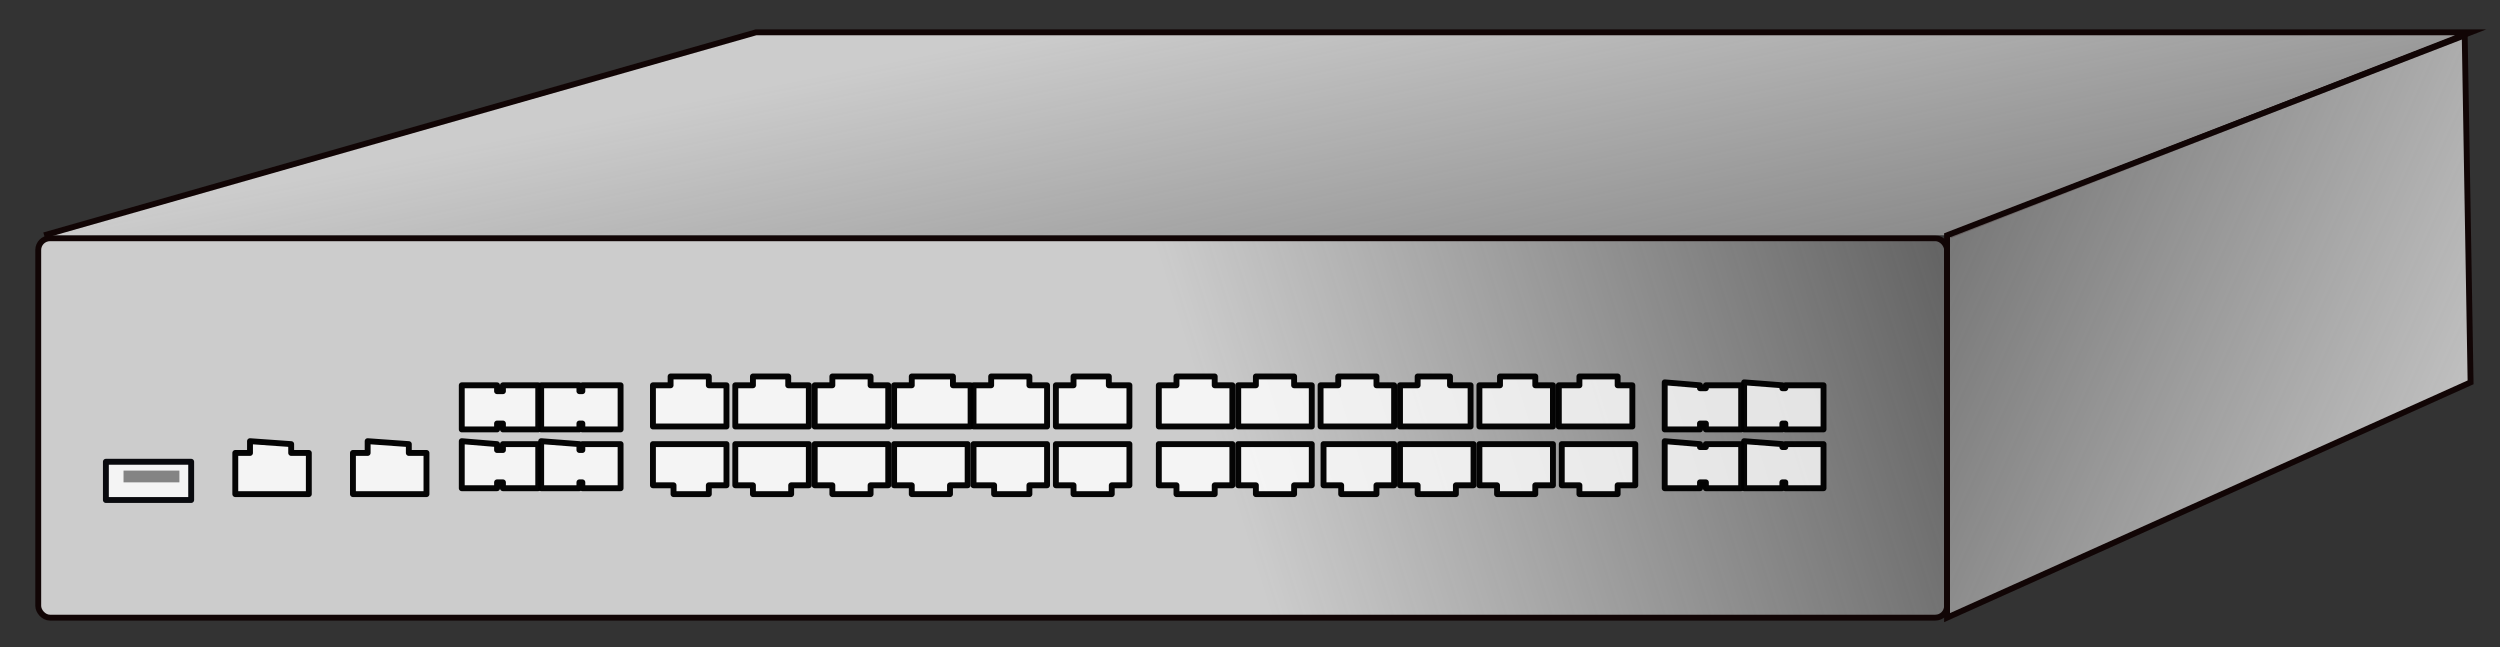 
<svg xmlns="http://www.w3.org/2000/svg" xmlns:xlink="http://www.w3.org/1999/xlink" width="85mm" height="22mm" viewBox="0 0 85 22">
  <rect x="0" y="0" width="85" height="22" fill="#333333" stroke="none"/>
  <defs>
    <linearGradient id="a">
      <stop style="stop-color:#ccc;stop-opacity:1" offset="0"/>
      <stop style="stop-color:#ccc;stop-opacity:0" offset="1"/>
    </linearGradient>
    <linearGradient xlink:href="#a" id="d" x1="87.7" y1="287.3" x2="52.1" y2="271.4" gradientUnits="userSpaceOnUse"/>
    <linearGradient xlink:href="#a" id="b" x1="40.5" y1="287.4" x2="76.3" y2="276.2" gradientUnits="userSpaceOnUse"/>
    <linearGradient xlink:href="#a" id="c" x1="61.7" y1="270.8" x2="67.6" y2="300.4" gradientUnits="userSpaceOnUse"/>
  </defs>
  <g transform="translate(0 -275)" style="display:inline">
    <rect style="opacity:1;fill:url(#b);fill-opacity:1;stroke:#110505;stroke-width:.2;stroke-linecap:round;stroke-linejoin:round;stroke-miterlimit:6.6;stroke-dasharray:none;stroke-dashoffset:0;stroke-opacity:1;paint-order:normal" width="64.9" height="12.9" x="1.3" y="283.1" ry=".4" rx=".4"/>
    <path style="fill:url(#c);fill-opacity:1;stroke:#110505;stroke-width:.2;stroke-linecap:butt;stroke-linejoin:miter;stroke-miterlimit:6.6;stroke-dasharray:none;stroke-opacity:1" d="m1.5 283 24.2-6.9H84L66.3 283"/>
    <path style="fill:url(#d);fill-opacity:1;stroke:#110505;stroke-width:.2;stroke-linecap:butt;stroke-linejoin:miter;stroke-opacity:1;stroke-miterlimit:6.6;stroke-dasharray:none" d="M66.2 283v13L84 288l-.2-11.8z"/>
    <path d="M56.6 290v1.6h1.2v-.2h.2v.2h1.2v-1.5H58v.1h-.2v-.1z" style="opacity:1;fill:#fff;fill-opacity:.792;stroke:#000;stroke-width:.2;stroke-linecap:round;stroke-linejoin:round;stroke-miterlimit:6.6;stroke-dasharray:none;stroke-dashoffset:0;stroke-opacity:.979;paint-order:normal"/>
    <path d="M59.3 290v1.6h1.3v-.2h.1v.2H62v-1.5h-1.3v.1h-.1v-.1z" style="opacity:1;fill:#fff;fill-opacity:.792;stroke:#000;stroke-width:.2;stroke-linecap:round;stroke-linejoin:round;stroke-miterlimit:6.6;stroke-dasharray:none;stroke-dashoffset:0;stroke-opacity:.979;paint-order:normal"/>
    <path d="M22.8 287.8v.3h-.6v1.4h2.5v-1.4h-.6v-.3z" style="opacity:1;fill:#fff;fill-opacity:.792;stroke:#000;stroke-width:.2;stroke-linecap:round;stroke-linejoin:round;stroke-miterlimit:6.6;stroke-dasharray:none;stroke-dashoffset:0;stroke-opacity:.979;paint-order:normal"/>
    <path d="M24.1 291.8v-.3h.6v-1.4h-2.5v1.4h.7v.3z" style="opacity:1;fill:#fff;fill-opacity:.792;stroke:#000;stroke-width:.2;stroke-linecap:round;stroke-linejoin:round;stroke-miterlimit:6.6;stroke-dasharray:none;stroke-dashoffset:0;stroke-opacity:.979;paint-order:normal"/>
    <path d="M25.6 287.8v.3H25v1.4h2.5v-1.4h-.7v-.3z" style="opacity:1;fill:#fff;fill-opacity:.792;stroke:#000;stroke-width:.2;stroke-linecap:round;stroke-linejoin:round;stroke-miterlimit:6.6;stroke-dasharray:none;stroke-dashoffset:0;stroke-opacity:.979;paint-order:normal"/>
    <path d="M26.9 291.8v-.3h.6v-1.4H25v1.4h.6v.3z" style="opacity:1;fill:#fff;fill-opacity:.792;stroke:#000;stroke-width:.2;stroke-linecap:round;stroke-linejoin:round;stroke-miterlimit:6.6;stroke-dasharray:none;stroke-dashoffset:0;stroke-opacity:.979;paint-order:normal"/>
    <path d="M28.3 287.8v.3h-.6v1.4h2.5v-1.4h-.6v-.3z" style="opacity:1;fill:#fff;fill-opacity:.792;stroke:#000;stroke-width:.2;stroke-linecap:round;stroke-linejoin:round;stroke-miterlimit:6.6;stroke-dasharray:none;stroke-dashoffset:0;stroke-opacity:.979;paint-order:normal"/>
    <path d="M29.6 291.8v-.3h.6v-1.4h-2.5v1.4h.6v.3z" style="opacity:1;fill:#fff;fill-opacity:.792;stroke:#000;stroke-width:.2;stroke-linecap:round;stroke-linejoin:round;stroke-miterlimit:6.6;stroke-dasharray:none;stroke-dashoffset:0;stroke-opacity:.979;paint-order:normal"/>
    <path d="M31 287.8v.3h-.6v1.4H33v-1.4h-.6v-.3z" style="opacity:1;fill:#fff;fill-opacity:.792;stroke:#000;stroke-width:.2;stroke-linecap:round;stroke-linejoin:round;stroke-miterlimit:6.6;stroke-dasharray:none;stroke-dashoffset:0;stroke-opacity:.979;paint-order:normal"/>
    <path d="M32.3 291.8v-.3h.6v-1.4h-2.5v1.4h.6v.3z" style="opacity:1;fill:#fff;fill-opacity:.792;stroke:#000;stroke-width:.2;stroke-linecap:round;stroke-linejoin:round;stroke-miterlimit:6.6;stroke-dasharray:none;stroke-dashoffset:0;stroke-opacity:.979;paint-order:normal"/>
    <path d="M33.7 287.8v.3h-.6v1.4h2.5v-1.4H35v-.3z" style="opacity:1;fill:#fff;fill-opacity:.792;stroke:#000;stroke-width:.2;stroke-linecap:round;stroke-linejoin:round;stroke-miterlimit:6.6;stroke-dasharray:none;stroke-dashoffset:0;stroke-opacity:.979;paint-order:normal"/>
    <path d="M35 291.8v-.3h.6v-1.4h-2.5v1.4h.7v.3z" style="opacity:1;fill:#fff;fill-opacity:.792;stroke:#000;stroke-width:.2;stroke-linecap:round;stroke-linejoin:round;stroke-miterlimit:6.6;stroke-dasharray:none;stroke-dashoffset:0;stroke-opacity:.979;paint-order:normal"/>
    <path d="M36.5 287.8v.3h-.6v1.4h2.5v-1.4h-.7v-.3z" style="opacity:1;fill:#fff;fill-opacity:.792;stroke:#000;stroke-width:.2;stroke-linecap:round;stroke-linejoin:round;stroke-miterlimit:6.6;stroke-dasharray:none;stroke-dashoffset:0;stroke-opacity:.979;paint-order:normal"/>
    <path d="M37.8 291.8v-.3h.6v-1.4h-2.5v1.4h.6v.3z" style="opacity:1;fill:#fff;fill-opacity:.792;stroke:#000;stroke-width:.2;stroke-linecap:round;stroke-linejoin:round;stroke-miterlimit:6.6;stroke-dasharray:none;stroke-dashoffset:0;stroke-opacity:.979;paint-order:normal"/>
    <path d="M40 287.8v.3h-.6v1.4h2.5v-1.4h-.6v-.3z" style="opacity:1;fill:#fff;fill-opacity:.792;stroke:#000;stroke-width:.2;stroke-linecap:round;stroke-linejoin:round;stroke-miterlimit:6.6;stroke-dasharray:none;stroke-dashoffset:0;stroke-opacity:.979;paint-order:normal"/>
    <path d="M41.3 291.8v-.3h.6v-1.4h-2.5v1.4h.6v.3z" style="opacity:1;fill:#fff;fill-opacity:.792;stroke:#000;stroke-width:.2;stroke-linecap:round;stroke-linejoin:round;stroke-miterlimit:6.6;stroke-dasharray:none;stroke-dashoffset:0;stroke-opacity:.979;paint-order:normal"/>
    <path d="M42.7 287.8v.3h-.6v1.4h2.5v-1.4H44v-.3z" style="opacity:1;fill:#fff;fill-opacity:.792;stroke:#000;stroke-width:.2;stroke-linecap:round;stroke-linejoin:round;stroke-miterlimit:6.6;stroke-dasharray:none;stroke-dashoffset:0;stroke-opacity:.979;paint-order:normal"/>
    <path d="M44 291.8v-.3h.6v-1.4h-2.5v1.4h.6v.3z" style="opacity:1;fill:#fff;fill-opacity:.792;stroke:#000;stroke-width:.2;stroke-linecap:round;stroke-linejoin:round;stroke-miterlimit:6.6;stroke-dasharray:none;stroke-dashoffset:0;stroke-opacity:.979;paint-order:normal"/>
    <path d="M45.5 287.8v.3h-.6v1.4h2.5v-1.4h-.6v-.3z" style="opacity:1;fill:#fff;fill-opacity:.792;stroke:#000;stroke-width:.2;stroke-linecap:round;stroke-linejoin:round;stroke-miterlimit:6.6;stroke-dasharray:none;stroke-dashoffset:0;stroke-opacity:.979;paint-order:normal"/>
    <path d="M46.8 291.8v-.3h.6v-1.4H45v1.4h.6v.3z" style="opacity:1;fill:#fff;fill-opacity:.792;stroke:#000;stroke-width:.2;stroke-linecap:round;stroke-linejoin:round;stroke-miterlimit:6.6;stroke-dasharray:none;stroke-dashoffset:0;stroke-opacity:.979;paint-order:normal"/>
    <path d="M48.2 287.8v.3h-.6v1.4H50v-1.4h-.7v-.3z" style="opacity:1;fill:#fff;fill-opacity:.792;stroke:#000;stroke-width:.2;stroke-linecap:round;stroke-linejoin:round;stroke-miterlimit:6.6;stroke-dasharray:none;stroke-dashoffset:0;stroke-opacity:.979;paint-order:normal"/>
    <path d="M49.5 291.8v-.3h.6v-1.4h-2.5v1.4h.6v.3z" style="opacity:1;fill:#fff;fill-opacity:.792;stroke:#000;stroke-width:.2;stroke-linecap:round;stroke-linejoin:round;stroke-miterlimit:6.6;stroke-dasharray:none;stroke-dashoffset:0;stroke-opacity:.979;paint-order:normal"/>
    <path d="M51 287.8v.3h-.7v1.4h2.5v-1.4h-.6v-.3z" style="opacity:1;fill:#fff;fill-opacity:.792;stroke:#000;stroke-width:.2;stroke-linecap:round;stroke-linejoin:round;stroke-miterlimit:6.6;stroke-dasharray:none;stroke-dashoffset:0;stroke-opacity:.979;paint-order:normal"/>
    <path d="M52.2 291.8v-.3h.6v-1.4h-2.5v1.4h.6v.3z" style="opacity:1;fill:#fff;fill-opacity:.792;stroke:#000;stroke-width:.2;stroke-linecap:round;stroke-linejoin:round;stroke-miterlimit:6.6;stroke-dasharray:none;stroke-dashoffset:0;stroke-opacity:.979;paint-order:normal"/>
    <path d="M53.7 287.8v.3H53v1.4h2.5v-1.4H55v-.3z" style="opacity:1;fill:#fff;fill-opacity:.792;stroke:#000;stroke-width:.2;stroke-linecap:round;stroke-linejoin:round;stroke-miterlimit:6.6;stroke-dasharray:none;stroke-dashoffset:0;stroke-opacity:.979;paint-order:normal"/>
    <path d="M55 291.8v-.3h.6v-1.4h-2.5v1.4h.6v.3z" style="opacity:1;fill:#fff;fill-opacity:.792;stroke:#000;stroke-width:.2;stroke-linecap:round;stroke-linejoin:round;stroke-miterlimit:6.6;stroke-dasharray:none;stroke-dashoffset:0;stroke-opacity:.979;paint-order:normal"/>
    <path d="M56.6 288v1.6h1.2v-.2h.2v.2h1.2v-1.5H58v.1h-.2v-.1z" style="opacity:1;fill:#fff;fill-opacity:.792;stroke:#000;stroke-width:.2;stroke-linecap:round;stroke-linejoin:round;stroke-miterlimit:6.6;stroke-dasharray:none;stroke-dashoffset:0;stroke-opacity:.979;paint-order:normal"/>
    <path d="M59.3 288v1.6h1.3v-.2h.1v.2H62v-1.5h-1.3v.1h-.1v-.1z" style="opacity:1;fill:#fff;fill-opacity:.792;stroke:#000;stroke-width:.2;stroke-linecap:round;stroke-linejoin:round;stroke-miterlimit:6.6;stroke-dasharray:none;stroke-dashoffset:0;stroke-opacity:.979;paint-order:normal"/>
    <path d="M15.7 290v1.6h1.2v-.2h.2v.2h1.2v-1.5h-1.2v.2h-.2v-.2z" style="opacity:1;fill:#fff;fill-opacity:.792;stroke:#000;stroke-width:.2;stroke-linecap:round;stroke-linejoin:round;stroke-miterlimit:6.6;stroke-dasharray:none;stroke-dashoffset:0;stroke-opacity:.979;paint-order:normal"/>
    <path d="M18.4 290v1.6h1.3v-.2h.1v.2h1.3v-1.5h-1.3v.2h-.1v-.2z" style="opacity:1;fill:#fff;fill-opacity:.792;stroke:#000;stroke-width:.2;stroke-linecap:round;stroke-linejoin:round;stroke-miterlimit:6.6;stroke-dasharray:none;stroke-dashoffset:0;stroke-opacity:.979;paint-order:normal"/>
    <path d="M15.7 288.1v1.5h1.2v-.2h.2v.2h1.2v-1.5h-1.2v.2h-.2v-.2z" style="opacity:1;fill:#fff;fill-opacity:.792;stroke:#000;stroke-width:.2;stroke-linecap:round;stroke-linejoin:round;stroke-miterlimit:6.6;stroke-dasharray:none;stroke-dashoffset:0;stroke-opacity:.979;paint-order:normal"/>
    <path d="M18.4 288.1v1.5h1.3v-.2h.1v.2h1.3v-1.5h-1.3v.2h-.1v-.2z" style="opacity:1;fill:#fff;fill-opacity:.792;stroke:#000;stroke-width:.2;stroke-linecap:round;stroke-linejoin:round;stroke-miterlimit:6.6;stroke-dasharray:none;stroke-dashoffset:0;stroke-opacity:.979;paint-order:normal"/>
    <path d="M12.5 290v.4H12v1.4h2.5v-1.4h-.6v-.3z" style="opacity:1;fill:#fff;fill-opacity:.792;stroke:#000;stroke-width:.2;stroke-linecap:round;stroke-linejoin:round;stroke-miterlimit:6.6;stroke-dasharray:none;stroke-dashoffset:0;stroke-opacity:.979;paint-order:normal"/>
    <path d="M8.5 290v.4H8v1.4h2.5v-1.4h-.6v-.3z" style="opacity:1;fill:#fff;fill-opacity:.792;stroke:#000;stroke-width:.2;stroke-linecap:round;stroke-linejoin:round;stroke-miterlimit:6.6;stroke-dasharray:none;stroke-dashoffset:0;stroke-opacity:.979;paint-order:normal"/>
    <rect ry=".1" rx="0" y="290.7" x="3.6" height="1.3" width="2.9" style="opacity:1;fill:#fff;fill-opacity:.792;stroke:#090a0e;stroke-width:.2;stroke-linecap:round;stroke-linejoin:round;stroke-miterlimit:6.6;stroke-dasharray:none;stroke-dashoffset:0;stroke-opacity:1;paint-order:normal"/>
    <rect ry="0" rx="0" y="291" x="4.2" height=".4" width="1.9" style="fill:#666;fill-opacity:.792;stroke-width:.2;stroke-miterlimit:6.6;stroke-dasharray:none"/>
  </g>
</svg>